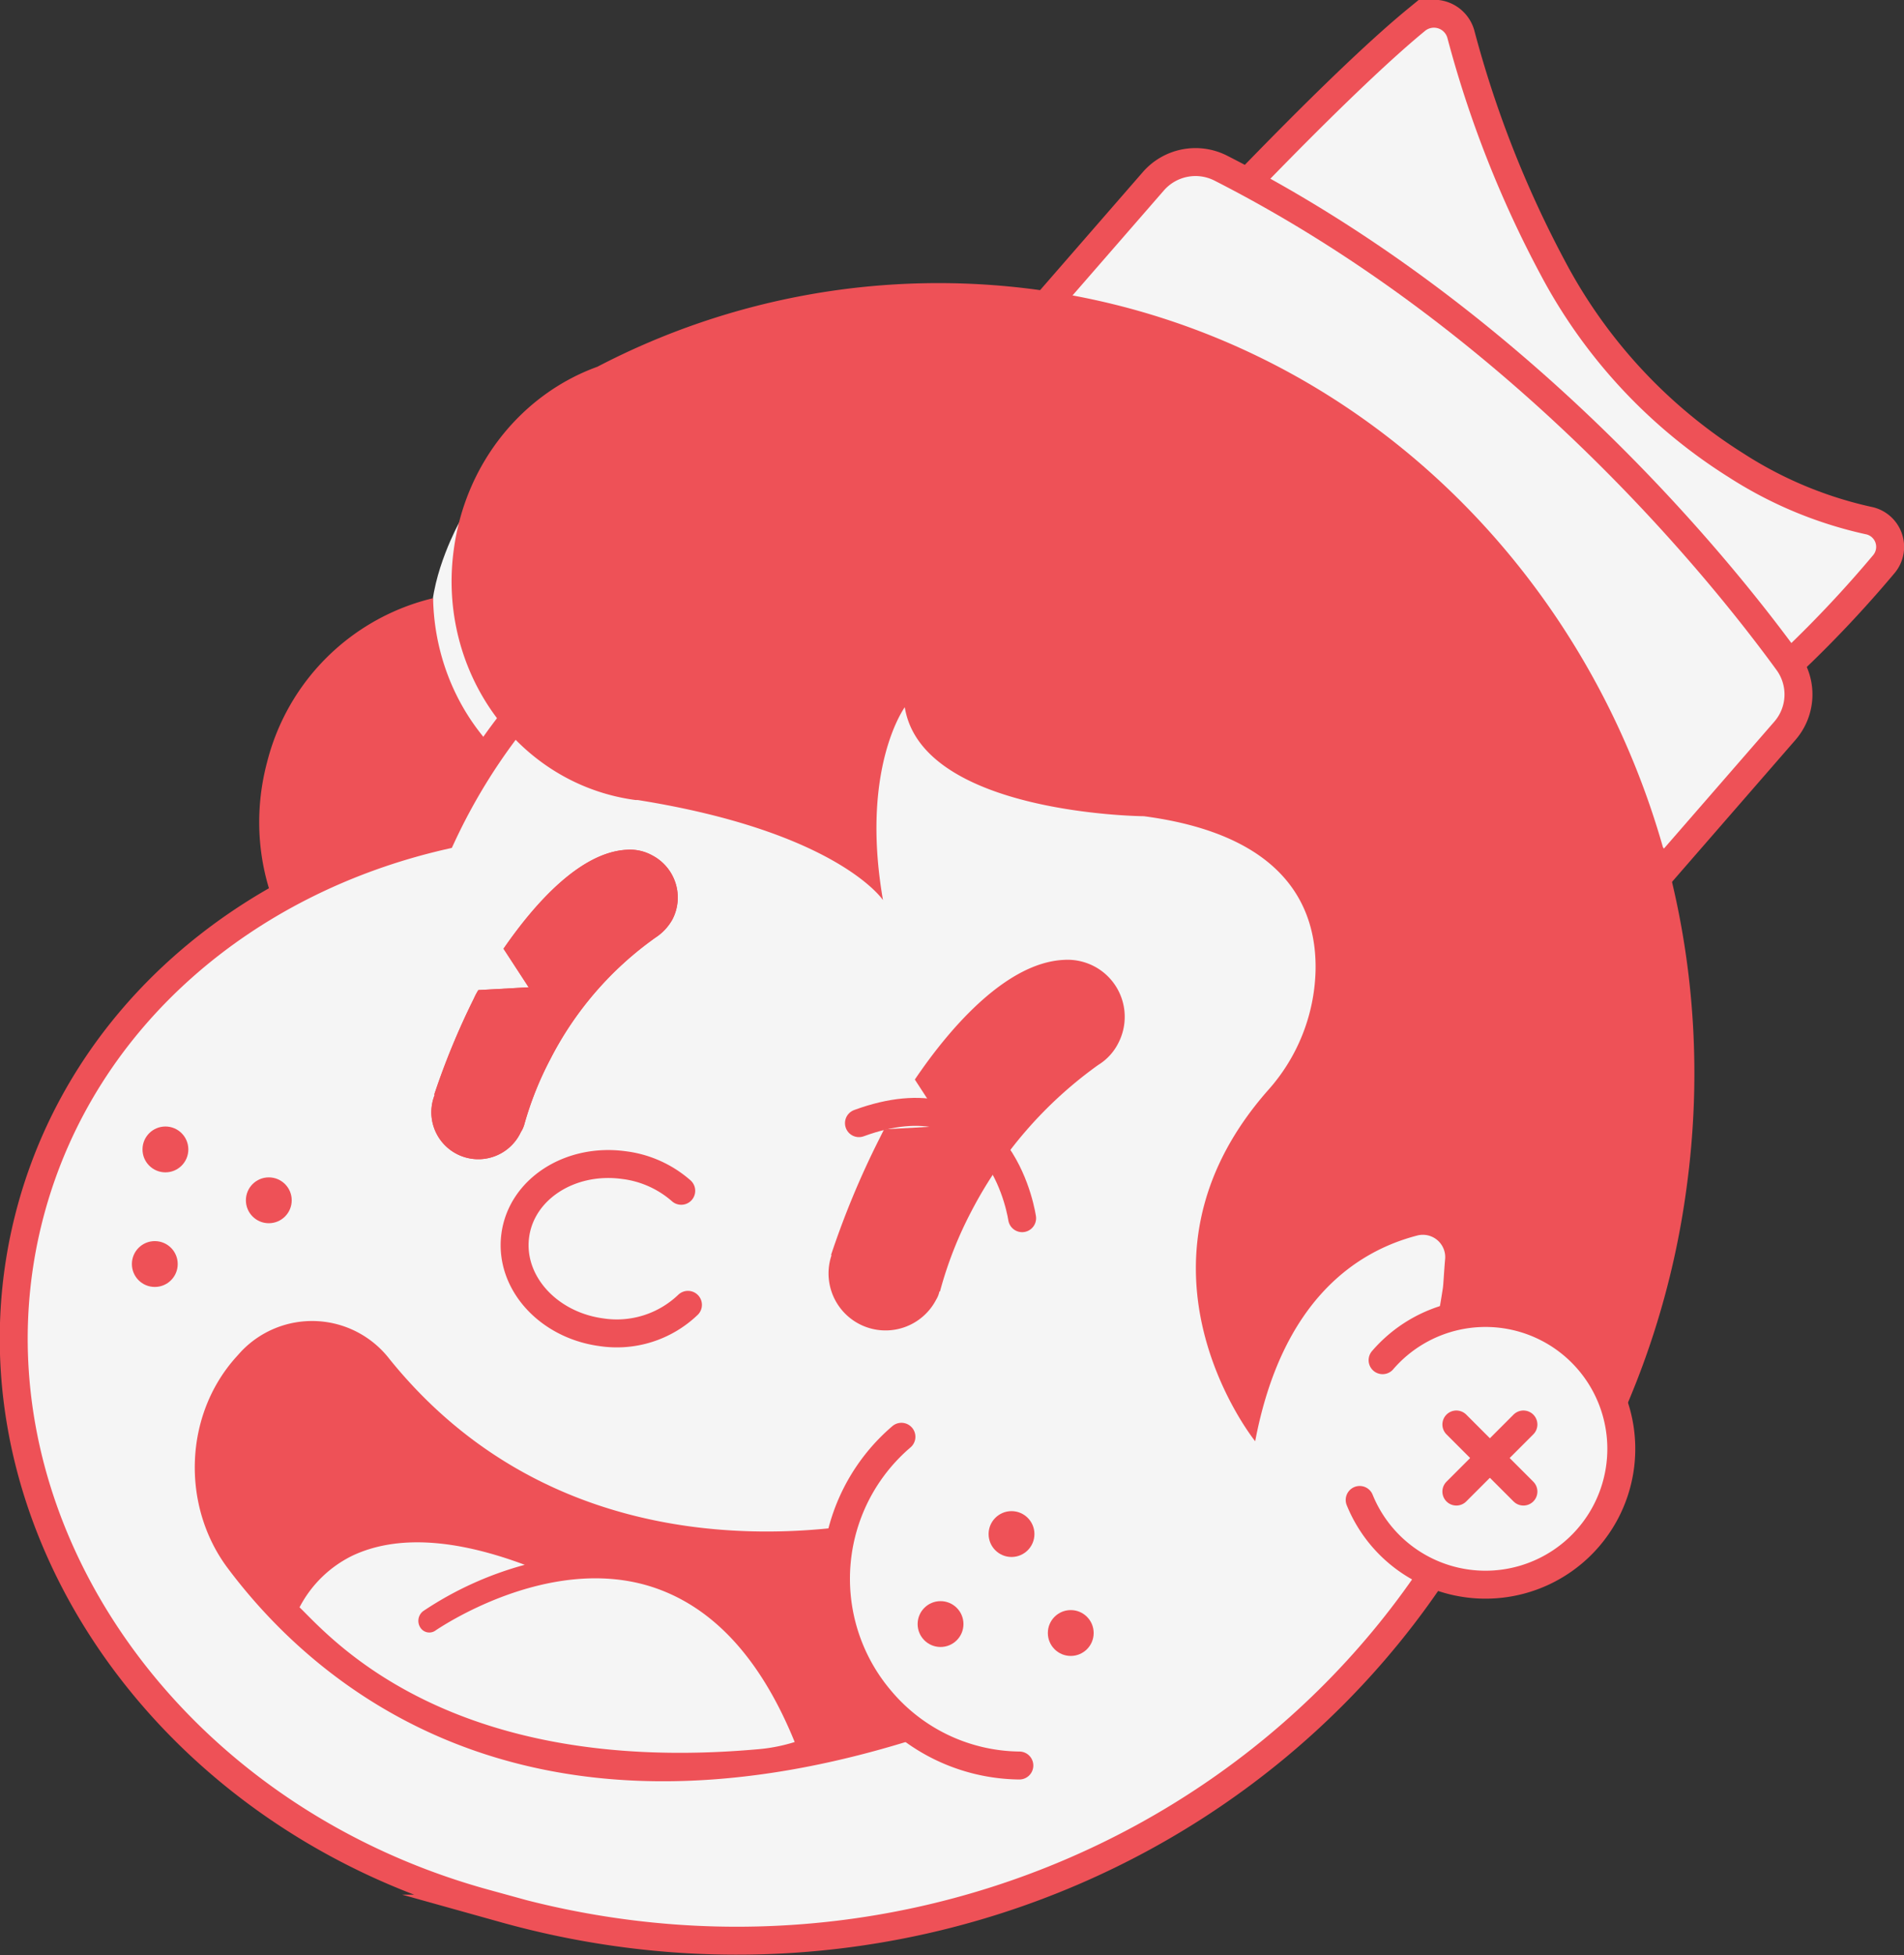 <svg xmlns="http://www.w3.org/2000/svg" viewBox="0 0 340.7 349.7">
  <rect x="0" y="0" width="340.7" height="349.7" fill="#333333" stroke="none"/>
  <defs>
    <style>
      .cls-1, .cls-3 {
        fill: #f5f5f5;
      }

      .cls-2 {
        fill: #ee5157;
      }

      .cls-3, .cls-4 {
        stroke: #ee5157;
        stroke-linecap: round;
        stroke-miterlimit: 10;
        stroke-width: 5px;
      }

      .cls-4 {
        fill: none;
      }
    </style>
  </defs>
  <title>emote</title>
  <g id="cabeça">
    <path class="cls-1" d="M803,227c0-8,5-17,5-17-2,14,8,36,8,36l-4,4C804,244,803,227,803,227Z" transform="translate(-725.8 -116.6)"/>
    <g>
      <path class="cls-2" d="M831.4,260.7c-16.8-4.4-27.8-19.9-28.1-37.1a40.3,40.3,0,0,0-29.7,29.3c-5.7,21.4,6.3,43.2,26.7,48.6s41.6-7.6,47.3-29.1A45,45,0,0,0,849,261,36.2,36.2,0,0,1,831.4,260.7Z" transform="translate(-725.8 -116.6)"/>
      <path class="cls-3" d="M1004.5,297.7a105.1,105.1,0,0,0-199.6-31.6c-35.2,8.1-63.9,32.3-73.4,66.3-14.6,52.3,21.5,108,80.6,124.5l4,1.1H816c80.2,22.4,163.4-22.7,185.5-101.9C1005.5,341.8,1007.4,318.7,1004.5,297.7Z" transform="translate(-725.8 -116.6)"/>
    </g>
  </g>
  <g id="cabelo">
    <g>
      <g>
        <path class="cls-3" d="M949.5,148.7c15.7-16.2,24.7-24.4,29.7-28.5a5,5,0,0,1,8,2.5,193.9,193.9,0,0,0,16.5,41.9,93,93,0,0,0,32.7,35.2,72.4,72.4,0,0,0,23.7,9.9,4.8,4.8,0,0,1,2.8,7.8,212.3,212.3,0,0,1-17.1,18.1Z" transform="translate(-725.8 -116.6)"/>
        <path class="cls-3" d="M1045.2,247.3l-21.4,24.6L910.7,173.7,932.2,149a10,10,0,0,1,11.9-2.4c53.9,27.4,89.7,72,101.7,88.5A9.9,9.9,0,0,1,1045.2,247.3Z" transform="translate(-725.8 -116.6)"/>
      </g>
      <path class="cls-2" d="M911.2,168.4a132,132,0,0,0-78.5,13.8c-13.3,4.8-23.6,17.1-25.7,32.7-3,21.9,11.6,42,32.5,44.8h.4c35.8,5.7,43.9,17.9,43.9,17.9-4.1-23.6,3.9-34.5,3.9-34.5,3.1,19.2,42.8,19.5,42.8,19.5,25.7,3.4,31,16.7,30.7,27.8a33.3,33.3,0,0,1-8.4,21.1c-27.8,31.4-2.4,62.9-2.4,62.9,4.8-25.3,18.2-34,29-36.8a4,4,0,0,1,5,4.1c-.2,2.2-.3,4.4-.4,5.2a177.4,177.4,0,0,1-4.1,19.5l31.9,12.3a149.2,149.2,0,0,0,15.8-49.7C1038.3,250.5,986.1,178.5,911.2,168.4Z" transform="translate(-725.8 -116.6)"/>
    </g>
  </g>
  <g id="rosto">
    <g id="orelha">
      <path class="cls-3" d="M973.2,359.9a24.3,24.3,0,1,1-4.1,25" transform="translate(-725.8 -116.6)"/>
      <g>
        <line class="cls-4" x1="260.6" y1="266.8" x2="272.6" y2="254.8"/>
        <line class="cls-4" x1="272.6" y1="266.8" x2="260.6" y2="254.8"/>
      </g>
    </g>
    <g>
      <g id="olhoFechado" data-name="&lt;olhoFechado&gt;">
        <path class="cls-4" d="M879.5,317.5c23.7-8.7,28.6,13.3,29.2,17" transform="translate(-725.8 -116.6)"/>
        <path class="cls-2" d="M842.5,269.6a8.2,8.2,0,0,0-4.5-1h0c-8.2.4-16.3,9.3-22.1,17.7l4.5,6.9-9,.5h0a10.9,10.9,0,0,0-.8,1.5,132.8,132.8,0,0,0-7.1,17.2h.1a8.4,8.4,0,0,0,15.4,6.7,5.2,5.2,0,0,0,.6-1.3h0a59.3,59.3,0,0,1,4.7-11.8,60.3,60.3,0,0,1,18.8-21.7h0a9.2,9.2,0,0,0,3-3.2A8.5,8.5,0,0,0,842.5,269.6Z" transform="translate(-725.8 -116.6)"/>
      </g>
      <g id="olhosAberto" data-name="&lt;olhosAberto&gt;">
        <path class="cls-2" d="M842.5,269.6a8.2,8.2,0,0,0-4.5-1h0c-8.2.4-16.3,9.3-22.1,17.7l4.5,6.9-9,.5h0a10.9,10.9,0,0,0-.8,1.5,132.8,132.8,0,0,0-7.1,17.2h.1a8.4,8.4,0,0,0,15.4,6.7,5.2,5.2,0,0,0,.6-1.3h0a59.3,59.3,0,0,1,4.7-11.8,60.3,60.3,0,0,1,18.8-21.7h0a9.2,9.2,0,0,0,3-3.2A8.5,8.5,0,0,0,842.5,269.6Z" transform="translate(-725.8 -116.6)"/>
        <path class="cls-2" d="M921.5,289.4a10.3,10.3,0,0,0-5.4-1.1h0c-9.8.5-19.7,11.2-26.6,21.4l5.4,8.3-10.8.6H884l-.9,1.8a153.5,153.5,0,0,0-8.6,20.7h.1a10.2,10.2,0,0,0,18.7,8,4.7,4.7,0,0,0,.6-1.5h.1a69.6,69.6,0,0,1,5.6-14.3,74.2,74.2,0,0,1,22.7-26.2h0a9.7,9.7,0,0,0,3.6-3.9A10.2,10.2,0,0,0,921.5,289.4Z" transform="translate(-725.8 -116.6)"/>
      </g>
      <path class="cls-3" d="M848.9,350a18.4,18.4,0,0,1-15.5,4.9c-9.6-1.3-16.5-9-15.4-17.3s9.8-13.9,19.4-12.6a19.1,19.1,0,0,1,10.3,4.6" transform="translate(-725.8 -116.6)"/>
      <g>
        <g>
          <path class="cls-4" d="M908.2,432.4a32.9,32.9,0,0,1-24.8-11.7,33.4,33.4,0,0,1,3.7-47.1" transform="translate(-725.8 -116.6)"/>
          <path class="cls-2" d="M878.4,412.1a39.2,39.2,0,0,1-1.8-22.4c-19.4,2.4-55.5,1.7-81.1-30a17.5,17.5,0,0,0-26.6-1.3l-.9,1c-9.3,10.4-9.7,26.5-1.6,37.5,15.2,20.4,52.1,53.4,123.7,30.6A35.2,35.2,0,0,1,878.4,412.1Zm-17.1,17.4c-55.4,4.9-76.5-20.2-81.9-25.4a21.1,21.1,0,0,1,9.6-9.3c7.8-3.6,18.1-3,30.7,1.7a61.5,61.5,0,0,0-18.2,8.3,2.2,2.2,0,0,0-.5,2.9,1.9,1.9,0,0,0,2.8.5c.2-.1,19.8-13.7,38.5-7.8,11,3.5,19.6,12.8,25.7,27.8A30.5,30.5,0,0,1,861.3,429.5Z" transform="translate(-725.8 -116.6)"/>
        </g>
        <g>
          <circle class="cls-2" cx="168.3" cy="290.5" r="4.1"/>
          <circle class="cls-2" cx="181" cy="274.4" r="4.1"/>
          <circle class="cls-2" cx="191.6" cy="292.1" r="4.1"/>
        </g>
        <g>
          <circle class="cls-2" cx="27.7" cy="226.1" r="4.1"/>
          <circle class="cls-2" cx="29.6" cy="205.6" r="4.1"/>
          <circle class="cls-2" cx="48.1" cy="214.7" r="4.1"/>
        </g>
      </g>
    </g>
  </g>
</svg>
